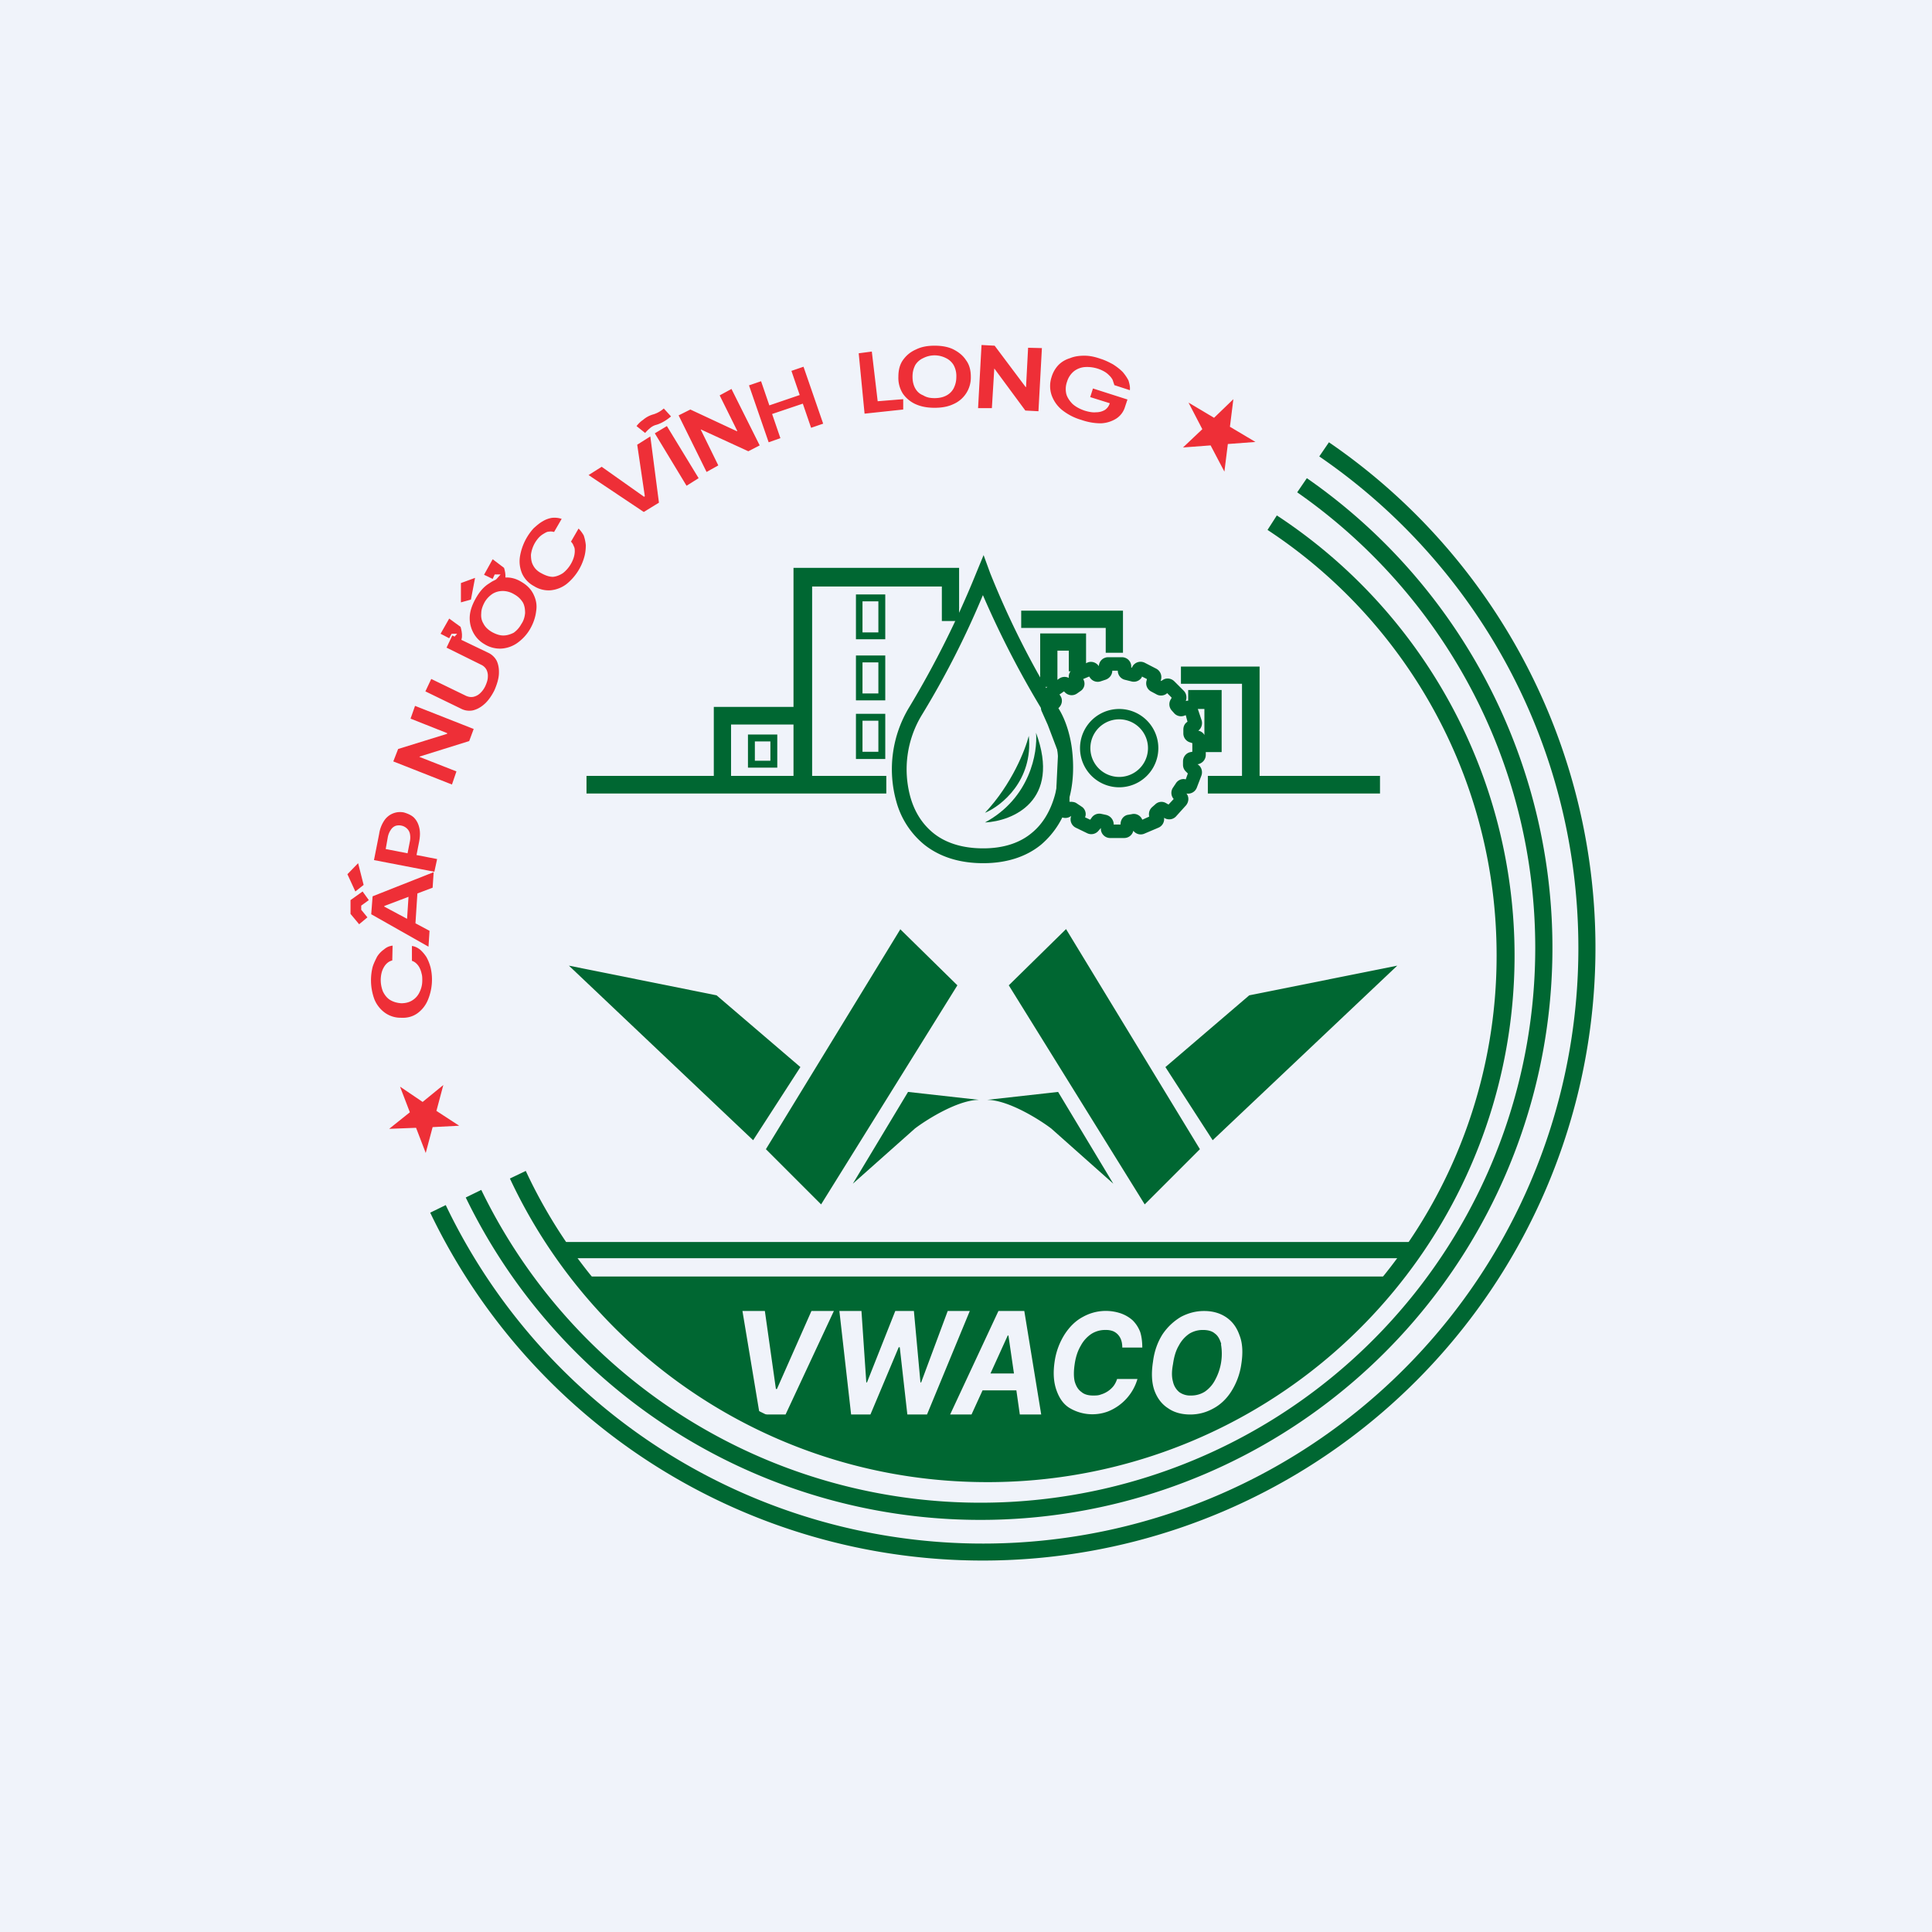<!-- by TradingView --><svg width="56" height="56" viewBox="0 0 56 56" xmlns="http://www.w3.org/2000/svg"><path fill="#F0F3FA" d="M0 0h56v56H0z"/><path d="M45.75 27.48c0-5.91-2.97-11.14-7.51-14.25l.28-.41a17.76 17.76 0 1 1-26.05 22.33l.45-.22a17.26 17.26 0 0 0 32.83-7.45Z" fill="#006732"/><path d="M44.5 27.48c0-5.47-2.73-10.3-6.9-13.21l.28-.41A16.58 16.58 0 1 1 13.5 34.71l.45-.22a16.08 16.08 0 0 0 30.55-7Z" fill="#006732"/><path d="M43.38 27.69c0-5.15-2.64-9.7-6.64-12.33l.27-.42a15.26 15.26 0 0 1-8.4 28.02c-6.12 0-11.4-3.6-13.83-8.8l.46-.22a14.76 14.76 0 0 0 28.14-6.25Z" fill="#006732"/><path d="M40.91 36.47H16.24V36h24.67v.47Z" fill="#006732"/><path d="m11.6 31.5.65.44.6-.49-.2.75.66.43-.77.04-.2.75-.28-.73-.78.03.6-.48-.28-.73ZM34.45 11.67l.74.44.56-.54-.1.8.74.44-.8.06-.1.8-.4-.76-.8.06.56-.53-.4-.77Z" fill="#EE2F37"/><path d="M23 16.46h4.8V18h-.5v-1h-3.76v5.49h2.15V23H17v-.51h3.69v-2H23v-4.03ZM23 21h-1.81v1.49H23v-1.5Zm9.04-2.8H29.6v-.5h2.95v1.22h-.5v-.72Zm-1.9.16h1.34v1.1h-.5v-.6h-.33v1.05h-.5v-1.55ZM36 19.82h-1.77v-.5h2.28v3.17H40V23h-4.99v-.51H36v-2.67Zm-1.09.73h-.47V20h.97v1.8h-.6v-.5h.1v-.75Z" fill="#006732"/><path fill-rule="evenodd" d="M22.33 21.49h-.45v.56h.45v-.56Zm-.65-.2v.96h.85v-.96h-.85ZM25.46 17.43H25v.9h.46v-.9Zm-.65-.2v1.3h.85v-1.3h-.85ZM25.46 19.2H25v.9h.46v-.9Zm-.65-.2v1.3h.85V19h-.85ZM25.46 20.89H25v.9h.46v-.9Zm-.65-.2V22h.85v-1.31h-.85Z" fill="#006732"/><path d="m28.51 16.09.19.52a25.24 25.24 0 0 0 1.96 3.89c.2.3.35.74.41 1.2.06.48.05 1-.09 1.48a2.5 2.5 0 0 1-.8 1.3c-.4.33-.96.54-1.68.54s-1.28-.2-1.7-.53a2.44 2.44 0 0 1-.82-1.26 3.46 3.46 0 0 1 .38-2.74 27.7 27.7 0 0 0 1.94-3.89l.21-.51Zm-.02 1.16a25.37 25.37 0 0 1-1.78 3.49 3.03 3.03 0 0 0-.32 2.37c.12.42.34.78.68 1.05.33.26.8.43 1.43.43.63 0 1.09-.18 1.41-.45.33-.27.54-.65.66-1.07.12-.42.13-.88.08-1.3a2.53 2.53 0 0 0-.35-1.04 27.36 27.36 0 0 1-1.81-3.48Z" fill="#006732"/><path d="M29.82 21.33c-.1.4-.49 1.4-1.27 2.23.48-.2 1.4-.94 1.27-2.23Z" fill="#006732"/><path d="M30.03 21.24c.05.57-.17 1.89-1.48 2.6.8-.04 2.21-.62 1.48-2.6Z" fill="#006732"/><path fill-rule="evenodd" d="M32.44 22.52a.83.83 0 1 0 0-1.67.83.83 0 0 0 0 1.67Zm0 .3a1.13 1.13 0 1 0 0-2.27 1.13 1.13 0 0 0 0 2.27Z" fill="#006732"/><path d="M32.24 19.44c0 .12-.08.22-.19.26l-.15.05a.27.27 0 0 1-.32-.13l-.01-.01-.17.07v.01c.07.12.03.27-.08.34l-.1.07a.27.27 0 0 1-.35-.03l-.03-.03-.13.09.02.03c.1.14.04.32-.1.4h-.03l.13.3.3.83c.02.03.03.07.02.1L31 23.04v.2c.06 0 .14 0 .2.04l.15.1c.1.06.15.2.1.31l.15.07.05-.07a.27.27 0 0 1 .27-.1l.14.03c.12.03.2.12.22.24v.04h.2v-.01c0-.13.08-.24.2-.27l.12-.02c.11-.03.23.02.29.12l.02.04.2-.09c-.02-.1 0-.2.09-.28l.08-.07c.09-.09.22-.1.32-.04l.07.04.15-.16a.27.27 0 0 1-.02-.33l.08-.12c.06-.1.18-.15.29-.12l.06-.17-.05-.05a.27.27 0 0 1-.09-.2v-.1c0-.14.1-.25.22-.27l.05-.01v-.25l-.06-.02a.27.27 0 0 1-.2-.26v-.11c0-.1.04-.18.12-.23l-.05-.19-.03.01a.27.27 0 0 1-.3-.06l-.08-.09a.27.27 0 0 1-.01-.34l.01-.03-.13-.13-.02.02a.27.27 0 0 1-.3.01l-.15-.08a.27.27 0 0 1-.12-.33v-.03l-.14-.07-.01.03a.27.27 0 0 1-.3.11l-.2-.05a.27.27 0 0 1-.19-.26h-.16Zm-.39-.12c0-.15.12-.27.27-.27h.4c.15 0 .27.12.27.27v.03h.02l.02-.04a.27.27 0 0 1 .35-.1l.33.17c.12.06.18.2.14.33l-.01.03.05-.02c.1-.08.25-.07.35.03l.27.27c.08.08.1.2.06.3.13-.04.28.03.33.17l.13.39c.03.1 0 .23-.1.3h.01c.13.03.21.14.21.27v.43c0 .13-.09.24-.22.27h-.02l.05.04c.08.08.1.2.06.3l-.13.34a.27.27 0 0 1-.3.17c.08.1.07.24-.01.34l-.28.31a.27.27 0 0 1-.35.06l-.01-.01a.27.27 0 0 1-.16.29l-.4.17a.27.27 0 0 1-.33-.08.27.27 0 0 1-.26.21h-.4a.27.27 0 0 1-.28-.24V24l-.07.08a.27.27 0 0 1-.33.07l-.33-.16a.27.27 0 0 1-.13-.34l-.03.02a.27.27 0 0 1-.41-.23v-.41l.06-1.23-.3-.79-.17-.38c-.07-.14 0-.3.12-.36h.01v-.02a.27.27 0 0 1 .07-.38l.3-.2a.27.27 0 0 1 .28-.02.27.27 0 0 1 .16-.28l.37-.16c.12-.06.27-.01.34.1ZM20.77 28.85l-4.28-.86 5.34 5.06 1.37-2.12-2.43-2.08ZM26.1 26.93l-3.9 6.38 1.6 1.6 3.95-6.35-1.66-1.63ZM26.32 31.65l2.06.23c-.6 0-1.49.55-1.86.83l-1.8 1.6 1.6-2.66ZM36.21 28.85l4.29-.86-5.35 5.06-1.37-2.12 2.43-2.08ZM30.9 26.93l3.88 6.38-1.6 1.6-3.94-6.35 1.66-1.63ZM30.67 31.65l-2.06.23c.6 0 1.49.55 1.86.83l1.8 1.6-1.6-2.66Z" fill="#006732"/><path fill-rule="evenodd" d="M16.67 37h23.75c-1.15 1.85-5.07 5.38-11.64 5.73-2.37.08-8.12-.76-12.1-5.73Zm5.5 1 .32 2.26h.03l1-2.26h.65l-1.4 3h-.75l-.5-3h.65Zm2.5 3-.34-3h.64l.14 2.07h.02l.82-2.07h.54l.19 2.07h.02l.77-2.07h.64l-1.24 3h-.57l-.22-1.95h-.03L25.23 41h-.57Zm2.87 0h.62l.32-.7h.98l.1.7h.62l-.49-3h-.75l-1.4 3Zm1.85-1.19-.16-1.1h-.02l-.5 1.1h.68Zm3.72-.75h-.58c0-.08-.01-.15-.03-.21a.43.43 0 0 0-.1-.17.4.4 0 0 0-.15-.1.56.56 0 0 0-.2-.03.74.74 0 0 0-.41.11.94.94 0 0 0-.31.34c-.09.15-.15.33-.18.54-.03.2-.03.37 0 .5.04.14.1.24.2.31.08.07.2.1.33.1.08 0 .16 0 .23-.03a.73.73 0 0 0 .37-.25.71.71 0 0 0 .1-.2h.59a1.45 1.45 0 0 1-.85.94 1.29 1.29 0 0 1-1.12-.1c-.18-.11-.3-.29-.38-.52-.08-.23-.1-.5-.05-.83a2 2 0 0 1 .3-.8c.14-.21.31-.38.52-.49a1.36 1.36 0 0 1 1.1-.1c.14.05.25.12.34.2.1.1.17.21.22.34.04.13.06.28.06.45Zm2.58 1.27a2 2 0 0 0 .29-.79c.05-.32.04-.6-.05-.83-.08-.23-.2-.4-.39-.53-.18-.12-.39-.18-.64-.18-.24 0-.46.06-.67.17-.2.12-.38.28-.53.5-.14.22-.24.48-.28.8-.05.32-.04.6.04.83.08.22.21.4.4.52.17.12.39.18.64.18.24 0 .46-.06.66-.17.21-.11.39-.28.53-.5Zm-.3-1.37a1.59 1.59 0 0 1-.17 1.04.93.93 0 0 1-.3.34.74.74 0 0 1-.4.11.54.54 0 0 1-.34-.1.54.54 0 0 1-.18-.3c-.04-.14-.04-.3 0-.51.03-.21.08-.39.17-.54a.95.95 0 0 1 .3-.34.74.74 0 0 1 .4-.11c.14 0 .26.03.34.1.1.07.15.18.19.31Z" fill="#006732"/><path d="m30.2 10.09-.1 1.83-.38-.02-.9-1.22-.07 1.15h-.4l.1-1.83.38.02.9 1.2h.01l.06-1.14.4.01ZM21.2 11.27l.82 1.64-.33.17-1.37-.63h-.01l.51 1.04-.34.19-.81-1.64.34-.17 1.35.63.01-.01-.51-1.03.35-.19ZM12.03 20.46l1.7.67-.13.35-1.44.45v.01l1.07.42-.13.38-1.7-.67.14-.36 1.42-.44v-.02l-1.06-.42.13-.37ZM32.3 11.16l-.05-.15a.5.5 0 0 0-.1-.13.64.64 0 0 0-.14-.11 1.01 1.01 0 0 0-.57-.13.59.59 0 0 0-.31.12.62.62 0 0 0-.2.3.63.63 0 0 0-.02.37c.03.1.1.2.18.28.09.08.2.14.34.19.13.04.24.06.34.05a.5.5 0 0 0 .26-.07.36.36 0 0 0 .14-.2l.1.04-.67-.21.08-.25 1 .32-.07.21a.61.61 0 0 1-.25.34.9.9 0 0 1-.45.14c-.18 0-.37-.03-.57-.1a1.61 1.61 0 0 1-.56-.29.97.97 0 0 1-.3-.43.83.83 0 0 1 0-.52.86.86 0 0 1 .2-.35c.1-.1.21-.16.34-.2.12-.05.26-.07.41-.07.15 0 .3.03.47.09.13.04.25.1.36.16.11.07.2.14.28.22.07.08.13.17.17.25.03.1.05.18.04.28l-.46-.15ZM22.28 12.82l-.57-1.65.35-.12.24.7.88-.3-.24-.7.35-.12.57 1.65-.35.12-.24-.7-.89.3.24.7-.34.12ZM16.28 15.04l-.22.38a.33.33 0 0 0-.15-.01c-.05 0-.1.03-.15.06a.6.6 0 0 0-.14.11.9.9 0 0 0-.23.5c0 .1.01.21.06.3.05.1.13.18.25.24.11.06.22.1.33.1.1-.01.2-.05.29-.11a.94.94 0 0 0 .31-.45.65.65 0 0 0 .03-.17c0-.06 0-.11-.03-.16a.32.32 0 0 0-.08-.13l.22-.38c.06.06.11.13.15.2.03.09.05.18.06.28 0 .1-.01.22-.04.33a1.54 1.54 0 0 1-.52.8.9.9 0 0 1-.46.18.79.79 0 0 1-.48-.12.78.78 0 0 1-.34-.35.9.9 0 0 1-.07-.5 1.6 1.6 0 0 1 .4-.83c.09-.08.17-.15.26-.2a.73.73 0 0 1 .27-.1c.1-.01.19 0 .28.03ZM11.38 27.4l-.01.44a.33.33 0 0 0-.14.07.44.44 0 0 0-.1.12.61.61 0 0 0-.07.17.9.9 0 0 0 .04.54c.05.1.11.18.2.24.1.06.2.09.33.1.13 0 .24-.03.33-.09a.54.54 0 0 0 .2-.23c.05-.1.08-.21.08-.34 0-.07 0-.14-.02-.2a.65.65 0 0 0-.06-.17.44.44 0 0 0-.1-.13.32.32 0 0 0-.12-.07v-.43c.09.01.16.05.23.1.07.06.13.13.19.22.05.09.09.19.12.3a1.53 1.53 0 0 1-.08.95.9.9 0 0 1-.3.38c-.14.1-.3.14-.48.13a.78.78 0 0 1-.47-.15.9.9 0 0 1-.3-.39 1.6 1.6 0 0 1-.05-.93c.03-.1.08-.2.13-.3a.73.73 0 0 1 .2-.21c.07-.06.15-.1.25-.11ZM12.94 18.78l.17-.36 1.04.5c.11.05.2.14.25.24.05.11.07.24.06.39-.01.14-.06.3-.13.46-.08.16-.18.3-.28.39-.11.1-.22.16-.34.19a.52.52 0 0 1-.35-.05l-1.03-.5.17-.36 1.01.49c.07.03.13.04.2.03a.41.41 0 0 0 .2-.1.67.67 0 0 0 .16-.22c.04-.09.07-.18.07-.26a.4.4 0 0 0-.04-.21.33.33 0 0 0-.15-.14l-1.01-.5ZM12.6 25.27l-1.76-.34.15-.76a.94.94 0 0 1 .15-.39.55.55 0 0 1 .57-.23c.1.03.2.07.28.14.08.08.13.17.16.29.03.12.03.25 0 .41l-.1.51-.26-.05.09-.46a.55.55 0 0 0 0-.23.29.29 0 0 0-.09-.15.32.32 0 0 0-.16-.08.32.32 0 0 0-.17.01.28.28 0 0 0-.13.11.56.56 0 0 0-.09.22l-.06.34 1.49.29-.08.37ZM12.45 26.99l-.03.45-1.66-.94.04-.52 1.77-.7-.03.45-1.4.53v.02l1.31.7Zm-.67-.06.08-1.23.25.02-.08 1.23-.25-.02ZM19.33 12.35l.92 1.51-.35.22-.92-1.52.35-.21ZM17.44 13.53l1.23.87.02-.02-.22-1.49.38-.24.25 1.92-.44.27-1.6-1.07.38-.24ZM28.14 10.92a.84.84 0 0 1-.52.8c-.15.07-.33.1-.53.1s-.38-.03-.54-.1a.9.9 0 0 1-.38-.31.85.85 0 0 1-.13-.49c0-.19.04-.35.13-.48.1-.14.22-.24.38-.31.16-.08.34-.11.54-.11s.38.03.53.1c.16.08.29.18.38.32.1.13.14.3.14.48Zm-.42 0a.65.65 0 0 0-.08-.34.52.52 0 0 0-.22-.2.73.73 0 0 0-.33-.08.73.73 0 0 0-.33.08.52.52 0 0 0-.23.2c-.05.1-.08.2-.08.34s.03.25.08.34c.06.1.13.16.23.2.1.06.2.08.33.08.12 0 .23-.02.33-.07s.17-.12.22-.21c.05-.1.08-.2.08-.34ZM15.12 16.87c.17.1.28.22.35.37.07.15.1.3.07.48-.02.17-.08.35-.18.52-.1.17-.23.3-.37.4a.9.9 0 0 1-.46.16.85.85 0 0 1-.49-.13.84.84 0 0 1-.34-.37.89.89 0 0 1-.08-.48c.02-.17.09-.34.19-.51.1-.17.22-.31.37-.4.14-.1.3-.16.46-.17.16-.01.32.03.48.13Zm-.21.36a.65.65 0 0 0-.33-.1c-.1 0-.2.02-.3.08a.73.73 0 0 0-.23.24c-.06.11-.1.22-.1.32-.01.1 0 .2.06.3.05.1.13.18.25.25.11.06.22.1.33.1.1 0 .2-.03.3-.08a.74.74 0 0 0 .22-.25c.07-.1.1-.21.11-.32 0-.1-.01-.2-.06-.3a.66.66 0 0 0-.25-.24ZM25.06 11.99l-.17-1.75.38-.05.17 1.44.74-.06v.3l-1.12.12ZM19.45 12.07c-.07.06-.25.2-.45.25a.46.46 0 0 0-.17.1.95.95 0 0 0-.13.13l-.25-.2c.04-.05.1-.12.19-.18a.76.76 0 0 1 .3-.16.79.79 0 0 0 .3-.17l.21.23ZM13.36 16.9v.56l.29-.08.12-.63-.41.15ZM10.07 25.34l.23.5.24-.19-.16-.63-.31.32ZM10.51 25.84l.18.25-.22.16v.12l.18.22-.24.2-.25-.3v-.4l.35-.25Z" fill="#EE2F37"/><path d="m13.02 17.93-.25.44.25.13.07-.13h.16l-.23.26h.23c.19 0 .15-.3.1-.46l-.33-.24ZM14.28 16.21l-.25.45.25.12.06-.13h.17l-.23.26h.23c.19 0 .15-.3.1-.45l-.33-.25Z" fill="#EE2F37"/></svg>